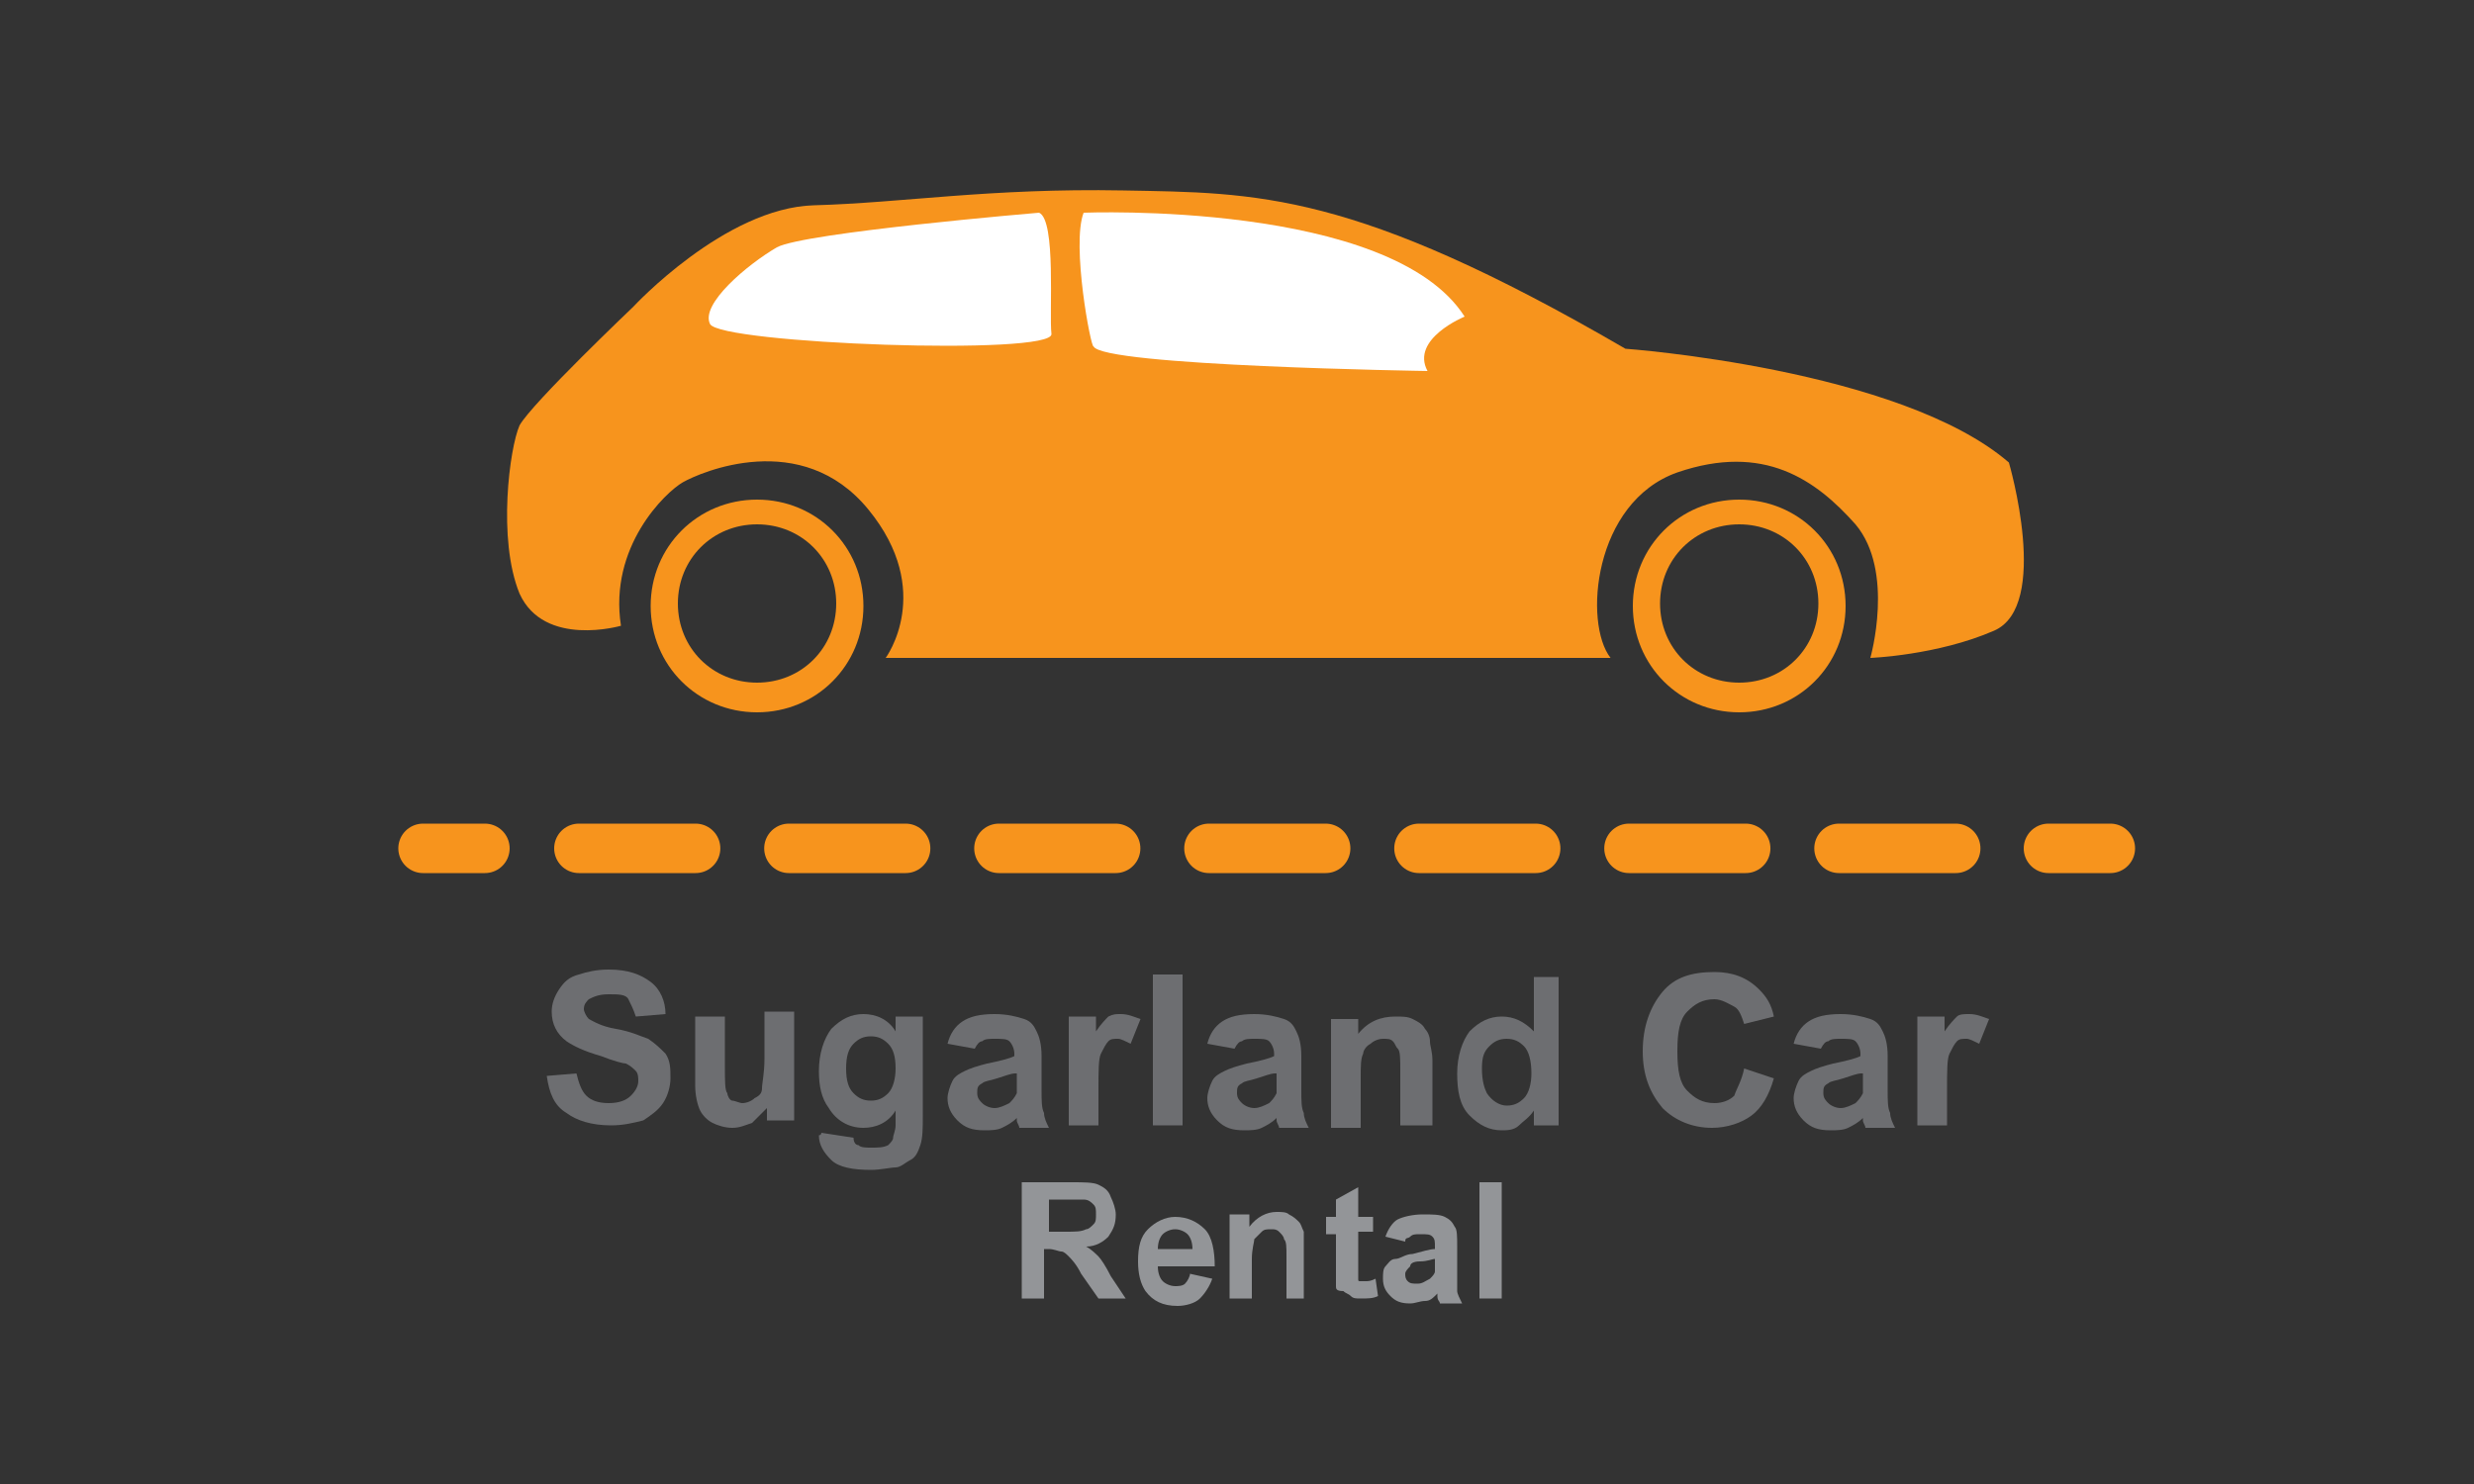 <?xml version="1.0" encoding="utf-8"?>
<!-- Generator: Adobe Illustrator 24.0.1, SVG Export Plug-In . SVG Version: 6.00 Build 0)  -->
<svg version="1.1" id="Layer_1" xmlns="http://www.w3.org/2000/svg" xmlns:xlink="http://www.w3.org/1999/xlink" x="0px" y="0px"
	 viewBox="0 0 100 60" style="enable-background:new 0 0 100 60;" xml:space="preserve">
<rect x="0" y="0" width="100" height="60" fill="#333333" stroke="none"/>
<style type="text/css">
	.st0{fill:#F7941D;}
	.st1{fill:#FFFFFF;}
	.st2{fill:#6D6E71;}
	.st3{fill:#939598;}
	.st4{fill:none;stroke:#F7941D;stroke-width:2;stroke-linecap:round;stroke-linejoin:round;}
	.st5{fill:none;stroke:#F7941D;stroke-width:2;stroke-linecap:round;stroke-linejoin:round;stroke-dasharray:4.716,3.773;}
</style>
<g>
	<path class="st0" d="M25.6,12.4c0,0,3.7-4,7.3-4.1S40,7.6,45.4,7.7s9.3,0,20.3,6.4c0,0,11.1,0.8,15.5,4.6c0,0,1.7,5.8-0.6,6.8
		s-5,1.1-5,1.1s1-3.5-0.6-5.4c-1.6-1.8-3.7-3.3-7.2-2.1c-3.4,1.2-3.8,6.1-2.7,7.5H35.8c0,0,2-2.7-0.7-6c-2.7-3.3-6.8-1.5-7.5-1.1
		c-0.7,0.4-3,2.6-2.5,5.8c0,0-3.1,0.9-4.1-1.3c-0.9-2.2-0.4-5.9,0-6.8C21.5,16.3,25.6,12.4,25.6,12.4z"/>
	<path class="st1" d="M42,8.6c0,0-9.5,0.8-10.6,1.4c-1.2,0.7-3.1,2.3-2.7,3.1c0.4,0.8,13.9,1.3,13.8,0.4C42.4,12.7,42.7,8.9,42,8.6z
		"/>
	<path class="st1" d="M43.8,8.6c0,0,12.4-0.5,15.4,4.2c0,0-2.2,0.9-1.5,2.2c0,0-13.2-0.2-13.5-1C44.1,14.1,43.3,9.9,43.8,8.6z"/>
	<path class="st0" d="M30.6,20.2c-2.4,0-4.3,1.9-4.3,4.3c0,2.4,1.9,4.3,4.3,4.3s4.3-1.9,4.3-4.3C34.9,22.1,33,20.2,30.6,20.2z
		 M30.6,27.6c-1.8,0-3.2-1.4-3.2-3.2c0-1.8,1.4-3.2,3.2-3.2c1.8,0,3.2,1.4,3.2,3.2C33.8,26.2,32.4,27.6,30.6,27.6z"/>
	<path class="st0" d="M70.3,20.2c-2.4,0-4.3,1.9-4.3,4.3c0,2.4,1.9,4.3,4.3,4.3c2.4,0,4.3-1.9,4.3-4.3
		C74.6,22.1,72.7,20.2,70.3,20.2z M70.3,27.6c-1.8,0-3.2-1.4-3.2-3.2c0-1.8,1.4-3.2,3.2-3.2c1.8,0,3.2,1.4,3.2,3.2
		C73.5,26.2,72.1,27.6,70.3,27.6z"/>
</g>
<g>
	<path class="st2" d="M22.1,43.5l1.2-0.1c0.1,0.4,0.2,0.7,0.4,0.9s0.5,0.3,0.9,0.3c0.4,0,0.7-0.1,0.9-0.3c0.2-0.2,0.3-0.4,0.3-0.6
		c0-0.1,0-0.3-0.1-0.4c-0.1-0.1-0.2-0.2-0.4-0.3c-0.1,0-0.5-0.1-1-0.3c-0.7-0.2-1.1-0.4-1.4-0.6c-0.4-0.3-0.6-0.7-0.6-1.2
		c0-0.3,0.1-0.6,0.3-0.9c0.2-0.3,0.4-0.5,0.8-0.6c0.3-0.1,0.7-0.2,1.2-0.2c0.8,0,1.3,0.2,1.7,0.5c0.4,0.3,0.6,0.8,0.6,1.3l-1.2,0.1
		c-0.1-0.3-0.2-0.5-0.3-0.7s-0.4-0.2-0.8-0.2c-0.4,0-0.6,0.1-0.8,0.2c-0.1,0.1-0.2,0.2-0.2,0.4c0,0.1,0.1,0.3,0.2,0.4
		c0.2,0.1,0.5,0.3,1.1,0.4c0.6,0.1,1,0.3,1.3,0.4c0.3,0.2,0.5,0.4,0.7,0.6c0.2,0.3,0.2,0.6,0.2,1c0,0.3-0.1,0.7-0.3,1
		c-0.2,0.3-0.5,0.5-0.8,0.7c-0.4,0.1-0.8,0.2-1.3,0.2c-0.8,0-1.4-0.2-1.8-0.5C22.4,44.7,22.2,44.2,22.1,43.5z"/>
	<path class="st2" d="M31,45.5v-0.7c-0.2,0.2-0.4,0.4-0.6,0.6c-0.3,0.1-0.5,0.2-0.8,0.2c-0.3,0-0.6-0.1-0.8-0.2s-0.4-0.3-0.5-0.5
		s-0.2-0.6-0.2-1v-2.8h1.2v2c0,0.6,0,1,0.1,1.1c0,0.1,0.1,0.3,0.2,0.3s0.3,0.1,0.4,0.1c0.2,0,0.4-0.1,0.5-0.2
		c0.2-0.1,0.3-0.2,0.3-0.4s0.1-0.6,0.1-1.2v-1.9h1.2v4.4H31z"/>
	<path class="st2" d="M33.2,45.8l1.3,0.2c0,0.2,0.1,0.3,0.2,0.3c0.1,0.1,0.3,0.1,0.5,0.1c0.3,0,0.5,0,0.7-0.1
		c0.1-0.1,0.2-0.2,0.2-0.3c0-0.1,0.1-0.3,0.1-0.5v-0.6c-0.3,0.5-0.8,0.7-1.3,0.7c-0.6,0-1.1-0.3-1.4-0.8c-0.3-0.4-0.4-0.9-0.4-1.5
		c0-0.7,0.2-1.3,0.5-1.7c0.4-0.4,0.8-0.6,1.3-0.6c0.5,0,1,0.2,1.3,0.7v-0.6h1.1v4c0,0.5,0,0.9-0.1,1.2c-0.1,0.3-0.2,0.5-0.4,0.6
		s-0.4,0.3-0.6,0.3s-0.6,0.1-1,0.1c-0.7,0-1.3-0.1-1.6-0.4c-0.3-0.3-0.5-0.6-0.5-1C33.2,45.9,33.2,45.8,33.2,45.8z M34.2,43.2
		c0,0.5,0.1,0.8,0.3,1c0.2,0.2,0.4,0.3,0.7,0.3c0.3,0,0.5-0.1,0.7-0.3c0.2-0.2,0.3-0.6,0.3-1c0-0.5-0.1-0.8-0.3-1s-0.4-0.3-0.7-0.3
		c-0.3,0-0.5,0.1-0.7,0.3C34.3,42.4,34.2,42.7,34.2,43.2z"/>
	<path class="st2" d="M39.4,42.4l-1.1-0.2c0.1-0.4,0.3-0.7,0.6-0.9c0.3-0.2,0.7-0.3,1.3-0.3c0.5,0,0.9,0.1,1.2,0.2s0.4,0.3,0.5,0.5
		c0.1,0.2,0.2,0.5,0.2,1l0,1.4c0,0.4,0,0.7,0.1,0.9c0,0.2,0.1,0.4,0.2,0.6h-1.2c0-0.1-0.1-0.2-0.1-0.3c0-0.1,0-0.1,0-0.1
		c-0.2,0.2-0.4,0.3-0.6,0.4s-0.5,0.1-0.7,0.1c-0.5,0-0.8-0.1-1.1-0.4s-0.4-0.6-0.4-0.9c0-0.2,0.1-0.5,0.2-0.7
		c0.1-0.2,0.3-0.3,0.5-0.4s0.5-0.2,0.9-0.3c0.5-0.1,0.9-0.2,1.1-0.3v-0.1c0-0.2-0.1-0.4-0.2-0.5c-0.1-0.1-0.3-0.1-0.6-0.1
		c-0.2,0-0.4,0-0.5,0.1C39.6,42.1,39.5,42.2,39.4,42.4z M41,43.4c-0.1,0-0.4,0.1-0.7,0.2c-0.3,0.1-0.5,0.1-0.6,0.2
		c-0.2,0.1-0.2,0.2-0.2,0.4c0,0.2,0.1,0.3,0.2,0.4c0.1,0.1,0.3,0.2,0.5,0.2c0.2,0,0.4-0.1,0.6-0.2c0.1-0.1,0.2-0.2,0.3-0.4
		c0-0.1,0-0.3,0-0.6V43.4z"/>
	<path class="st2" d="M44.4,45.5h-1.2v-4.4h1.1v0.6c0.2-0.3,0.4-0.5,0.5-0.6C45,41,45.1,41,45.3,41c0.3,0,0.5,0.1,0.8,0.2l-0.4,1
		c-0.2-0.1-0.4-0.2-0.5-0.2c-0.2,0-0.3,0-0.4,0.1s-0.2,0.3-0.3,0.5c-0.1,0.2-0.1,0.7-0.1,1.5V45.5z"/>
	<path class="st2" d="M46.6,45.5v-6.1h1.2v6.1H46.6z"/>
	<path class="st2" d="M49.9,42.4l-1.1-0.2c0.1-0.4,0.3-0.7,0.6-0.9c0.3-0.2,0.7-0.3,1.3-0.3c0.5,0,0.9,0.1,1.2,0.2s0.4,0.3,0.5,0.5
		c0.1,0.2,0.2,0.5,0.2,1l0,1.4c0,0.4,0,0.7,0.1,0.9c0,0.2,0.1,0.4,0.2,0.6h-1.2c0-0.1-0.1-0.2-0.1-0.3c0-0.1,0-0.1,0-0.1
		c-0.2,0.2-0.4,0.3-0.6,0.4s-0.5,0.1-0.7,0.1c-0.5,0-0.8-0.1-1.1-0.4s-0.4-0.6-0.4-0.9c0-0.2,0.1-0.5,0.2-0.7
		c0.1-0.2,0.3-0.3,0.5-0.4s0.5-0.2,0.9-0.3c0.5-0.1,0.9-0.2,1.1-0.3v-0.1c0-0.2-0.1-0.4-0.2-0.5c-0.1-0.1-0.3-0.1-0.6-0.1
		c-0.2,0-0.4,0-0.5,0.1C50.1,42.1,50,42.2,49.9,42.4z M51.5,43.4c-0.1,0-0.4,0.1-0.7,0.2c-0.3,0.1-0.5,0.1-0.6,0.2
		c-0.2,0.1-0.2,0.2-0.2,0.4c0,0.2,0.1,0.3,0.2,0.4c0.1,0.1,0.3,0.2,0.5,0.2c0.2,0,0.4-0.1,0.6-0.2c0.1-0.1,0.2-0.2,0.3-0.4
		c0-0.1,0-0.3,0-0.6V43.4z"/>
	<path class="st2" d="M57.8,45.5h-1.2v-2.2c0-0.5,0-0.8-0.1-0.9s-0.1-0.2-0.2-0.3c-0.1-0.1-0.2-0.1-0.4-0.1c-0.2,0-0.4,0.1-0.5,0.2
		c-0.2,0.1-0.3,0.3-0.3,0.4c-0.1,0.2-0.1,0.5-0.1,1v2h-1.2v-4.4h1.1v0.6c0.4-0.5,0.9-0.7,1.5-0.7c0.3,0,0.5,0,0.7,0.1
		c0.2,0.1,0.4,0.2,0.5,0.4c0.1,0.1,0.2,0.3,0.2,0.5c0,0.2,0.1,0.4,0.1,0.8V45.5z"/>
	<path class="st2" d="M63,45.5H62v-0.6c-0.2,0.3-0.4,0.4-0.6,0.6s-0.5,0.2-0.7,0.2c-0.5,0-0.9-0.2-1.3-0.6c-0.4-0.4-0.5-1-0.5-1.7
		c0-0.7,0.2-1.3,0.5-1.7c0.4-0.4,0.8-0.6,1.3-0.6c0.5,0,0.9,0.2,1.3,0.6v-2.2H63V45.5z M59.9,43.2c0,0.5,0.1,0.8,0.2,1
		c0.2,0.3,0.5,0.5,0.8,0.5c0.3,0,0.5-0.1,0.7-0.3s0.3-0.6,0.3-1c0-0.5-0.1-0.9-0.3-1.1c-0.2-0.2-0.4-0.3-0.7-0.3
		c-0.3,0-0.5,0.1-0.7,0.3S59.9,42.7,59.9,43.2z"/>
	<path class="st2" d="M70.5,43.2l1.2,0.4c-0.2,0.7-0.5,1.2-0.9,1.5c-0.4,0.3-1,0.5-1.6,0.5c-0.8,0-1.5-0.3-2-0.8
		c-0.5-0.6-0.8-1.3-0.8-2.3c0-1,0.3-1.8,0.8-2.4s1.2-0.8,2.1-0.8c0.7,0,1.3,0.2,1.8,0.7c0.3,0.3,0.5,0.6,0.6,1.1l-1.2,0.3
		c-0.1-0.3-0.2-0.6-0.4-0.7s-0.5-0.3-0.8-0.3c-0.5,0-0.8,0.2-1.1,0.5c-0.3,0.3-0.4,0.8-0.4,1.6c0,0.8,0.1,1.3,0.4,1.6
		s0.6,0.5,1.1,0.5c0.3,0,0.6-0.1,0.8-0.3C70.2,44,70.4,43.7,70.5,43.2z"/>
	<path class="st2" d="M73.6,42.4l-1.1-0.2c0.1-0.4,0.3-0.7,0.6-0.9c0.3-0.2,0.7-0.3,1.3-0.3c0.5,0,0.9,0.1,1.2,0.2s0.4,0.3,0.5,0.5
		c0.1,0.2,0.2,0.5,0.2,1l0,1.4c0,0.4,0,0.7,0.1,0.9c0,0.2,0.1,0.4,0.2,0.6h-1.2c0-0.1-0.1-0.2-0.1-0.3c0-0.1,0-0.1,0-0.1
		c-0.2,0.2-0.4,0.3-0.6,0.4s-0.5,0.1-0.7,0.1c-0.5,0-0.8-0.1-1.1-0.4s-0.4-0.6-0.4-0.9c0-0.2,0.1-0.5,0.2-0.7
		c0.1-0.2,0.3-0.3,0.5-0.4s0.5-0.2,0.9-0.3c0.5-0.1,0.9-0.2,1.1-0.3v-0.1c0-0.2-0.1-0.4-0.2-0.5c-0.1-0.1-0.3-0.1-0.6-0.1
		c-0.2,0-0.4,0-0.5,0.1C73.8,42.1,73.7,42.2,73.6,42.4z M75.2,43.4c-0.1,0-0.4,0.1-0.7,0.2c-0.3,0.1-0.5,0.1-0.6,0.2
		c-0.2,0.1-0.2,0.2-0.2,0.4c0,0.2,0.1,0.3,0.2,0.4c0.1,0.1,0.3,0.2,0.5,0.2c0.2,0,0.4-0.1,0.6-0.2c0.1-0.1,0.2-0.2,0.3-0.4
		c0-0.1,0-0.3,0-0.6V43.4z"/>
	<path class="st2" d="M78.7,45.5h-1.2v-4.4h1.1v0.6c0.2-0.3,0.4-0.5,0.5-0.6c0.1-0.1,0.3-0.1,0.5-0.1c0.3,0,0.5,0.1,0.8,0.2l-0.4,1
		c-0.2-0.1-0.4-0.2-0.5-0.2c-0.2,0-0.3,0-0.4,0.1s-0.2,0.3-0.3,0.5c-0.1,0.2-0.1,0.7-0.1,1.5V45.5z"/>
	<path class="st3" d="M41.3,52.5v-4.7h2c0.5,0,0.9,0,1.1,0.1s0.4,0.2,0.5,0.5c0.1,0.2,0.2,0.5,0.2,0.7c0,0.4-0.1,0.6-0.3,0.9
		c-0.2,0.2-0.5,0.4-0.9,0.4c0.2,0.1,0.4,0.3,0.5,0.4c0.1,0.1,0.3,0.4,0.5,0.8l0.6,0.9h-1.1l-0.7-1c-0.2-0.4-0.4-0.6-0.5-0.7
		s-0.2-0.2-0.3-0.2c-0.1,0-0.3-0.1-0.5-0.1h-0.2v2H41.3z M42.3,49.8H43c0.5,0,0.7,0,0.9-0.1c0.1,0,0.2-0.1,0.3-0.2s0.1-0.2,0.1-0.4
		c0-0.2,0-0.3-0.1-0.4c-0.1-0.1-0.2-0.2-0.4-0.2c-0.1,0-0.3,0-0.7,0h-0.7V49.8z"/>
	<path class="st3" d="M48.1,51.5l0.9,0.2c-0.1,0.3-0.3,0.6-0.5,0.8s-0.6,0.3-0.9,0.3c-0.6,0-1-0.2-1.3-0.6c-0.2-0.3-0.3-0.7-0.3-1.2
		c0-0.6,0.1-1,0.4-1.3c0.3-0.3,0.7-0.5,1.1-0.5c0.5,0,0.9,0.2,1.2,0.5s0.4,0.9,0.4,1.5h-2.3c0,0.3,0.1,0.5,0.2,0.6s0.3,0.2,0.5,0.2
		c0.1,0,0.3,0,0.4-0.1C48,51.8,48.1,51.6,48.1,51.5z M48.2,50.5c0-0.3-0.1-0.5-0.2-0.6c-0.1-0.1-0.3-0.2-0.5-0.2
		c-0.2,0-0.4,0.1-0.5,0.2s-0.2,0.3-0.2,0.6H48.2z"/>
	<path class="st3" d="M52.9,52.5H52v-1.7c0-0.4,0-0.6-0.1-0.7c0-0.1-0.1-0.2-0.2-0.3s-0.2-0.1-0.3-0.1c-0.2,0-0.3,0-0.4,0.1
		s-0.2,0.2-0.3,0.3c0,0.1-0.1,0.4-0.1,0.8v1.6h-0.9v-3.4h0.8v0.5c0.3-0.4,0.7-0.6,1.1-0.6c0.2,0,0.4,0,0.5,0.1
		c0.2,0.1,0.3,0.2,0.4,0.3s0.1,0.2,0.2,0.4c0,0.1,0,0.3,0,0.6V52.5z"/>
	<path class="st3" d="M55.5,49.1v0.7h-0.6v1.4c0,0.3,0,0.4,0,0.5s0,0.1,0.1,0.1c0,0,0.1,0,0.2,0c0.1,0,0.2,0,0.4-0.1l0.1,0.7
		c-0.2,0.1-0.4,0.1-0.7,0.1c-0.2,0-0.3,0-0.4-0.1c-0.1-0.1-0.2-0.1-0.3-0.2C54,52.2,54,52.1,54,52c0-0.1,0-0.3,0-0.6v-1.5h-0.4v-0.7
		h0.4v-0.7l0.9-0.5v1.2H55.5z"/>
	<path class="st3" d="M56.8,50.2L56,50c0.1-0.3,0.3-0.6,0.5-0.7s0.6-0.2,1-0.2c0.4,0,0.7,0,0.9,0.1s0.3,0.2,0.4,0.4
		c0.1,0.1,0.1,0.4,0.1,0.8l0,1.1c0,0.3,0,0.5,0,0.7c0,0.1,0.1,0.3,0.2,0.5h-0.9c0-0.1-0.1-0.1-0.1-0.3c0-0.1,0-0.1,0-0.1
		c-0.2,0.2-0.3,0.3-0.5,0.3s-0.4,0.1-0.6,0.1c-0.4,0-0.6-0.1-0.8-0.3s-0.3-0.4-0.3-0.7c0-0.2,0-0.4,0.1-0.5s0.2-0.3,0.4-0.3
		s0.4-0.2,0.7-0.2c0.4-0.1,0.7-0.2,0.9-0.2v-0.1c0-0.2,0-0.3-0.1-0.4s-0.2-0.1-0.5-0.1c-0.2,0-0.3,0-0.4,0.1S56.8,50,56.8,50.2z
		 M58,50.9c-0.1,0-0.3,0.1-0.6,0.1S57,51.1,57,51.2c-0.1,0.1-0.2,0.2-0.2,0.3c0,0.1,0,0.2,0.1,0.3c0.1,0.1,0.2,0.1,0.4,0.1
		c0.2,0,0.3-0.1,0.5-0.2c0.1-0.1,0.2-0.2,0.2-0.3c0-0.1,0-0.2,0-0.4V50.9z"/>
	<path class="st3" d="M59.8,52.5v-4.7h0.9v4.7H59.8z"/>
</g>
<g>
	<g>
		<line class="st4" x1="17.1" y1="34.3" x2="19.6" y2="34.3"/>
		<line class="st5" x1="23.4" y1="34.3" x2="80.9" y2="34.3"/>
		<line class="st4" x1="82.8" y1="34.3" x2="85.3" y2="34.3"/>
	</g>
</g>
</svg>
